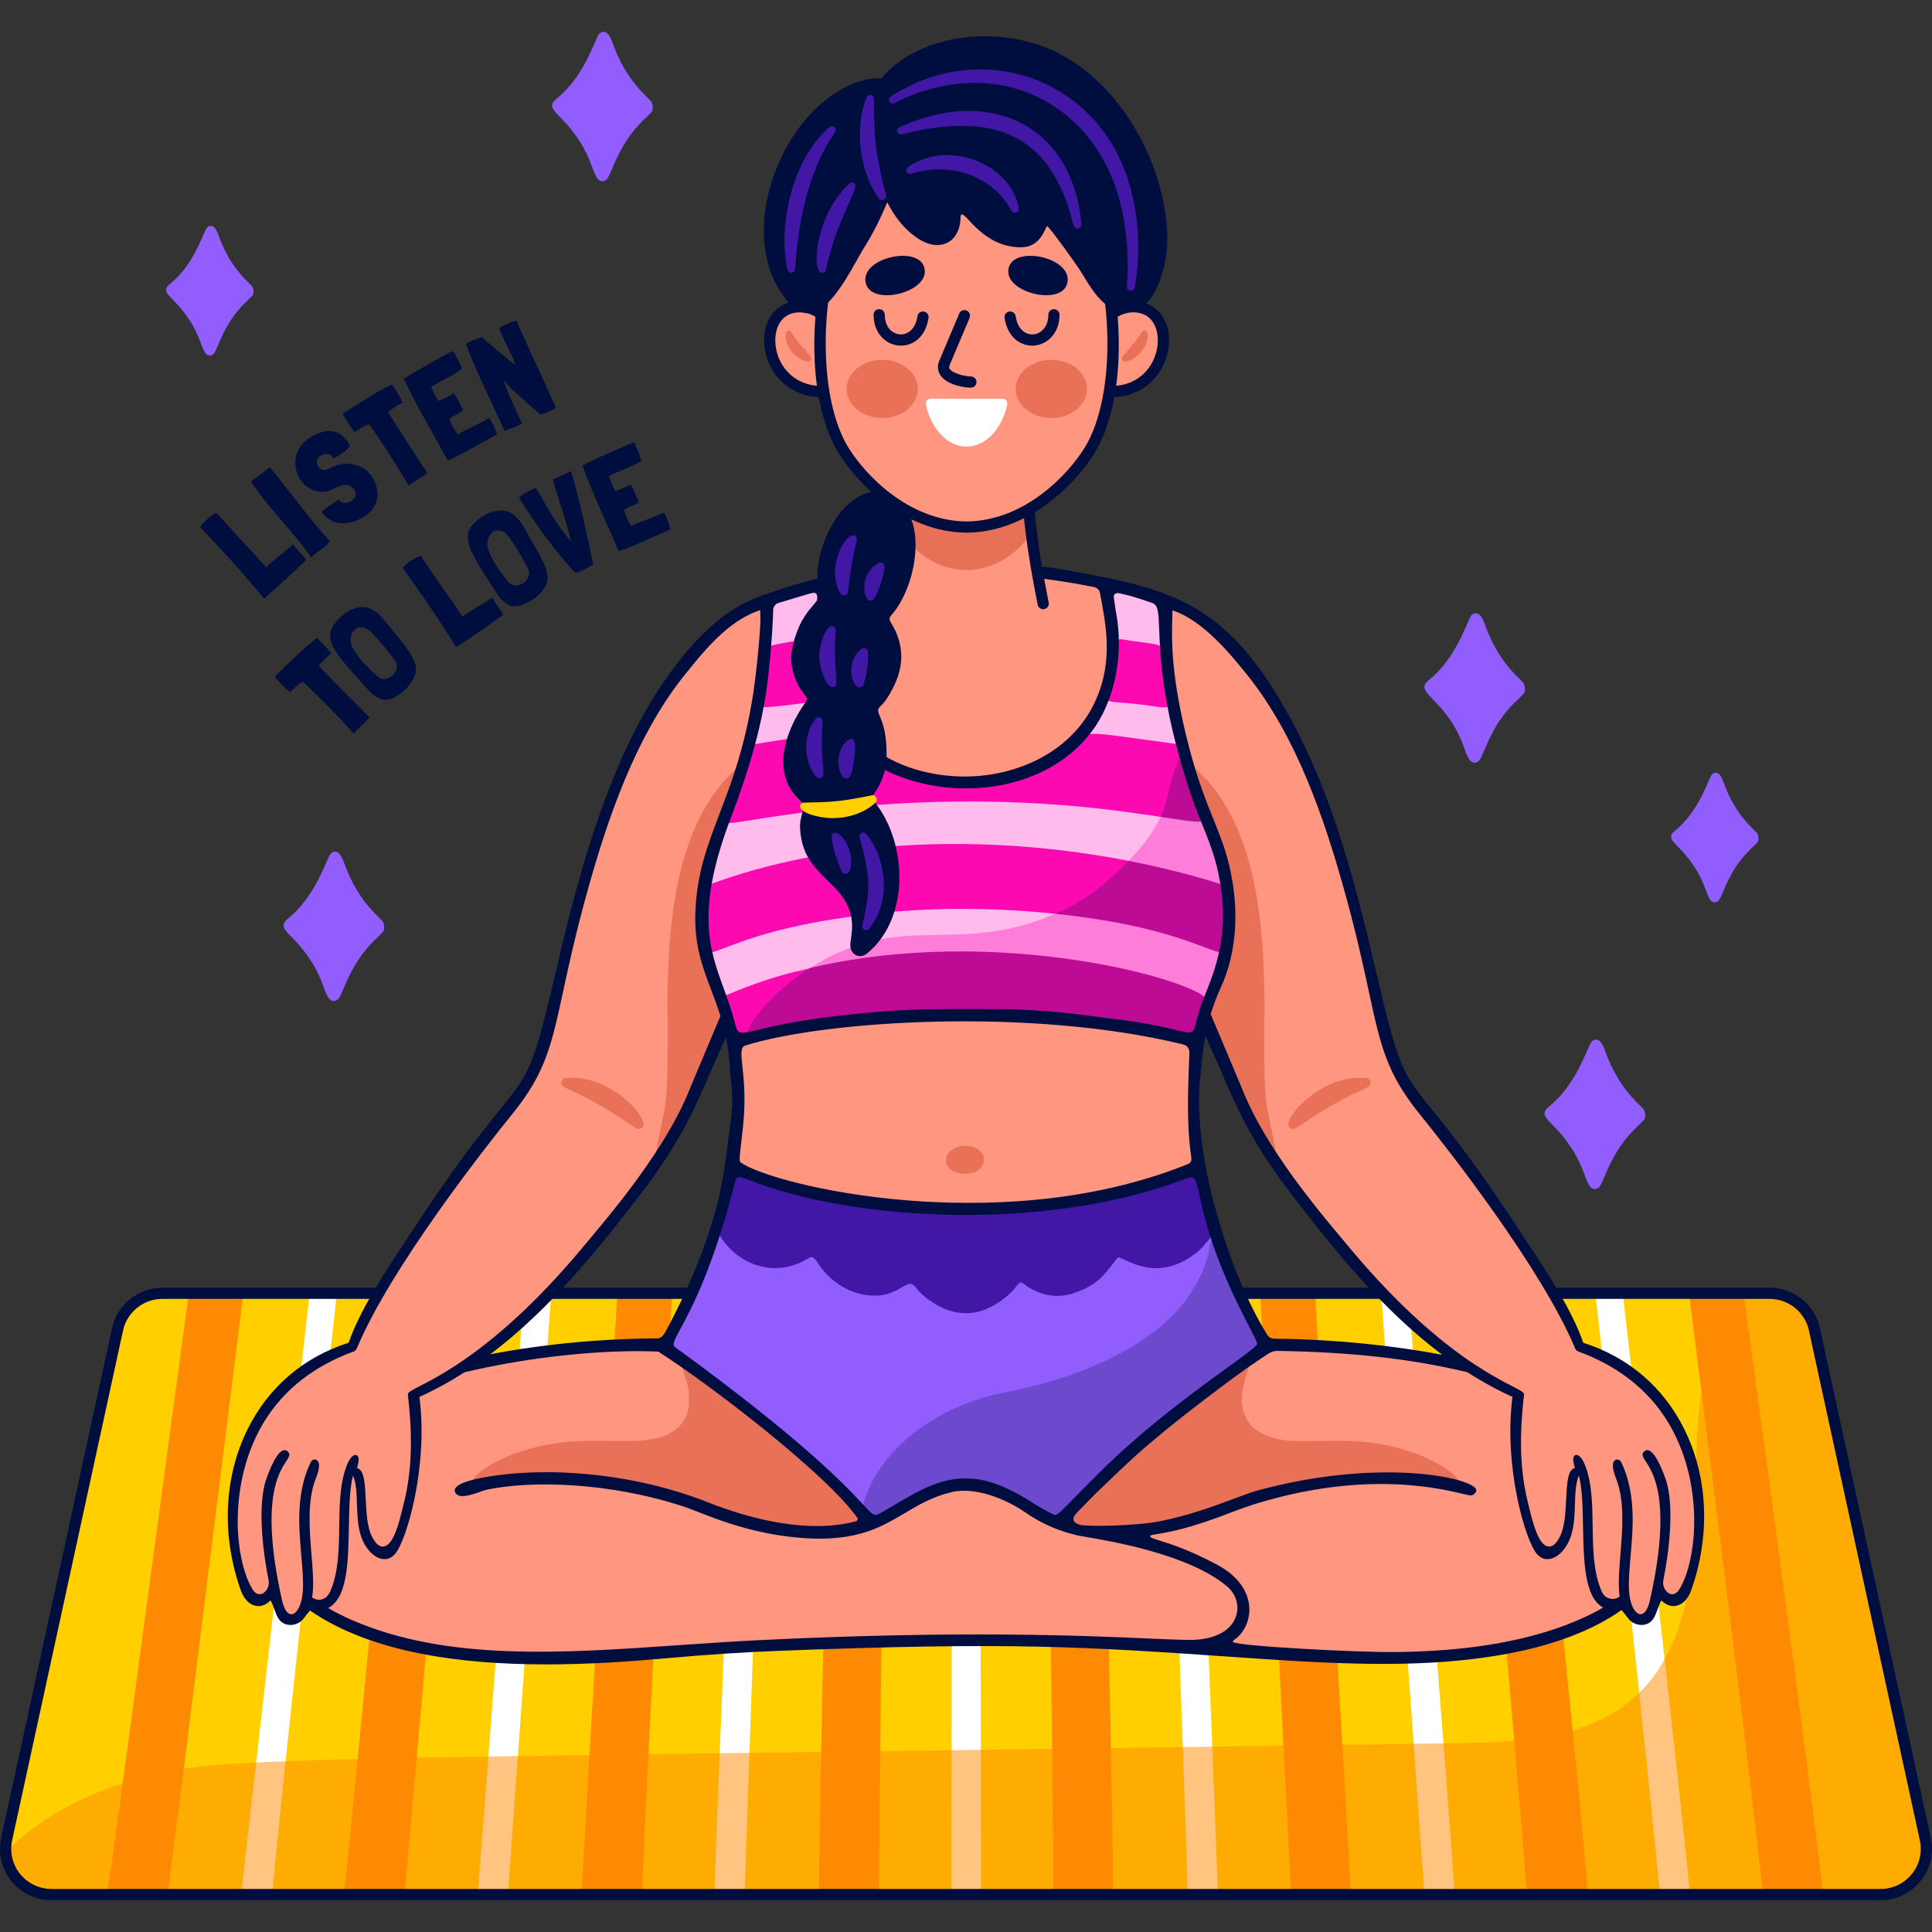 <?xml version="1.0" encoding="UTF-8"?>
<!-- Generator: Adobe Illustrator 25.3.1, SVG Export Plug-In . SVG Version: 6.00 Build 0)  -->
<svg xmlns="http://www.w3.org/2000/svg" xmlns:xlink="http://www.w3.org/1999/xlink" version="1.1" id="Capa_1" x="0px" y="0px" viewBox="0 0 512 512" style="enable-background:new 0 0 512 512;" xml:space="preserve" width="512" height="512">
<rect x="0" y="0" width="512" height="512" fill="#333333" stroke="none"/>
<g>
	<g>
		<g>
			<path style="fill:#FFCF00;" d="M498.376,502.079H13.621c-6.559,0-11.705-5.146-12.106-11.303c-0.075-1.115,0-2.26,0.253-3.406     l29.389-135.091c1.205-5.577,6.143-9.548,11.854-9.548h425.977c5.711,0,10.649,3.971,11.854,9.548L510.23,487.37     C511.881,494.925,506.125,502.079,498.376,502.079z"/>
			<g>
				<path style="fill:#FFFFFF;" d="M63.907,502.079h8.225c3.094-33.851,13.773-129.335,17.149-159.349h-7.213      C78.869,370.453,69.306,454.545,63.907,502.079z"/>
				<path style="fill:#FFFFFF;" d="M127.206,494.479c-0.208,2.707-0.446,5.22-0.655,7.6h8.047      c6.514-90.517,10.084-140.296,11.482-159.349h-7.228C136.918,367.553,131.519,438.14,127.206,494.479z"/>
				<path style="fill:#FFFFFF;" d="M195.607,343.712c-3.867,97.864-5.726,139.285-6.277,158.367h8.046      c0.521-19.38,2.097-61.544,5.458-158.367c0.015-0.327,0.03-0.655,0.03-0.982h-7.228      C195.637,343.057,195.622,343.385,195.607,343.712z"/>
				<path style="fill:#FFFFFF;" d="M252.422,342.73c-0.06,28.883-0.283,118.627-0.327,159.349h7.898      c-0.03-40.767-0.253-130.466-0.342-159.349H252.422z"/>
				<path style="fill:#FFFFFF;" d="M316.465,342.73h-7.214c0.372,11.036,1.026,30.073,1.592,46.106      c2.29,66.14,3.495,97.403,3.926,113.243h7.987c-0.491-15.78-1.844-47.073-4.462-113.243      C318.101,383.928,317.045,357.127,316.465,342.73z"/>
				<path style="fill:#FFFFFF;" d="M373.295,342.73h-7.273c2.395,32.929,10.381,144.149,11.482,159.349h7.942      c-1.056-18.532-4.402-57.99-11.348-148.655C373.726,348.65,373.473,345.229,373.295,342.73z"/>
				<path style="fill:#FFFFFF;" d="M430.035,342.73h-7.243c3.362,30.013,13.951,125.543,17.119,159.349h7.972      C444.566,468.258,433.53,372.729,430.035,342.73z"/>
			</g>
			<g>
				<path style="fill:#FD8A02;" d="M31.692,478.684c-1.398,10.322-2.558,17.758-3.272,23.395h16.048      c0.774-6.946,2.157-16.792,4.001-31.516c6.648-53.066,13.371-106.848,16.018-127.833H50.03      C48.067,357.187,43.248,393.001,31.692,478.684z"/>
				<path style="fill:#FD8A02;" d="M93.549,478.684c-1.011,10.337-1.844,17.773-2.365,23.395h16.048      c5.116-57.93,11.75-133.47,14.055-159.349h-14.472C105.477,356.354,102.145,390.681,93.549,478.684z"/>
				<path style="fill:#FD8A02;" d="M154.111,502.079h15.959c1.473-33.36,6.455-129.246,8.032-159.349h-14.486      C161.771,372.818,155.867,468.719,154.111,502.079z"/>
				<path style="fill:#FD8A02;" d="M217.009,502.079h15.87c0.268-40.737,1.561-130.495,1.993-159.349H220.4      C219.672,371.599,217.455,461.312,217.009,502.079z"/>
				<path style="fill:#FD8A02;" d="M277.215,342.73c0.432,28.868,1.725,118.627,1.993,159.349h15.825      c-0.461-40.722-2.633-130.48-3.347-159.349H277.215z"/>
				<path style="fill:#FD8A02;" d="M334.015,342.73c1.681,32.824,7.273,142.617,7.288,142.766      c0.342,6.797,0.669,12.166,0.892,16.583h15.795c-1.74-33.36-7.645-129.276-9.504-159.349H334.015z"/>
				<path style="fill:#FD8A02;" d="M405.301,342.73H390.8c2.721,30.088,11.318,125.974,13.876,159.349h16.137      c-1.383-18.561-5.652-58.257-14.561-149.488C405.821,348.263,405.524,345.095,405.301,342.73z"/>
				<path style="fill:#FD8A02;" d="M462.056,342.73h-14.471c3.852,30.013,16.033,125.528,19.662,159.349h15.929      C479.249,468.288,466.206,372.759,462.056,342.73z"/>
			</g>
			<g style="opacity:0.5;">
				<path style="fill:#FD8A02;" d="M498.373,502.085H13.618c-6.559,0-11.705-5.146-12.107-11.303      c8.686-8.716,20.168-14.888,32.051-18.487c24.645-7.436,23.232-5.503,352.355-10.337c16.583-0.238,34.714-1.056,47.133-12.047      c11.943-10.56,15.275-27.738,15.989-43.652c0.743-16.405-0.461-33.226,4.492-48.887c1.636-5.161,4.194-10.203,7.466-14.635      h7.987c5.711,0,10.649,3.971,11.854,9.548l29.389,135.091C511.877,494.931,506.121,502.085,498.373,502.085z"/>
			</g>
		</g>
		<path style="fill:#000E3F;" d="M498.376,503.566H13.621c-7.157,0-13.126-5.576-13.591-12.693c-0.086-1.292,0.01-2.579,0.285-3.823    l29.388-135.087c1.341-6.211,6.938-10.72,13.307-10.72h425.977c6.369,0,11.966,4.509,13.308,10.722l29.388,135.089    c0.883,4.041-0.099,8.21-2.695,11.434C506.39,501.716,502.522,503.566,498.376,503.566z M43.01,344.218    c-4.978,0-9.351,3.522-10.4,8.375L3.221,487.686c-0.215,0.974-0.289,1.979-0.222,2.991c0.363,5.56,5.029,9.915,10.623,9.915    h484.754c3.241,0,6.264-1.447,8.296-3.969c2.028-2.519,2.796-5.776,2.105-8.935l-29.389-135.093    c-1.049-4.855-5.423-8.377-10.401-8.377H43.01z"/>
	</g>
	<g>
		<g>
			<g>
				<g>
					<g>
						<path style="fill:#FF967F;" d="M447.163,420.373l-2.632,3.525l-4.061-0.893l-1.874,0.714        c-0.446,1.012-0.892,2.023-1.323,3.034c-0.565,1.294-2.023,2.305-3.451,2.008c-1.398-0.283-1.919-2.276-2.707-3.347        c-0.298-0.416-0.64-0.699-1.101-0.684c-0.03,0-1.814,0.044-2.841,0.059c-0.416,0.015-0.714,0.015-0.714,0.015l-3.332-3.317        l-1.844-12.226l-0.357-11.393l-0.624-6.083c0,0.268-0.699,0.238-1.443,0.639c-0.431,0.238-0.893,0.625-1.249,1.324        c-0.045,0.104-0.104,0.223-0.134,0.342c-1.145,3.168,0.119,12.731-5.354,17.178c-8.061,6.544-10.114-31.457-10.039-41.139        c-3.123-1.428-6.485-3.435-9.965-5.86c-1.829-1.279-3.689-2.662-5.578-4.165c-17.059-13.445-35.858-34.758-45.496-48.173        c-1.592-2.216-3.079-4.477-4.507-6.767c-5.28-8.567-9.489-17.625-13.534-26.95c-0.982-2.261-1.993-4.61-3.02-7.035        c0.193-0.788,0.417-1.606,0.654-2.424c0.669-2.216,1.517-4.536,2.633-6.931c5.012-10.857,4.848-23.544,1.665-34.862        c-0.372-1.339-0.788-2.603-1.249-3.882c-0.149-0.416-0.298-0.833-0.461-1.265c-0.149-0.416-0.312-0.833-0.491-1.264        c-0.877-2.275-1.859-4.61-2.885-7.288c-0.089-0.238-0.179-0.461-0.268-0.699c-1.026-2.662-2.083-5.667-3.168-9.251        c-0.134-0.461-0.283-0.922-0.416-1.413c-0.223-0.773-0.461-1.577-0.684-2.41c-0.134-0.491-0.268-0.996-0.402-1.517        c-5.815-22.354-4.269-31.902-4.417-36.469c-0.015-0.461-0.045-0.877-0.104-1.249c14.992,3.421,30.758,31.412,37.525,46.047        c8.908,19.305,12.999,39.294,17.357,59.908c1.919,9.057,4.402,18.175,10.218,25.567c15.17,19.275,32.646,41.867,42.953,64.772        c10.099,3.674,19.617,11.779,25.388,21C454.079,393.928,448.918,417.338,447.163,420.373z"/>
						<path style="fill:#FF967F;" d="M64.816,420.373l2.632,3.525l4.061-0.893l1.874,0.714c0.446,1.012,0.892,2.023,1.323,3.034        c0.565,1.294,2.023,2.305,3.451,2.008c1.398-0.283,1.919-2.276,2.707-3.347c0.298-0.416,0.64-0.699,1.101-0.684        c0.03,0,1.814,0.044,2.841,0.059c0.417,0.015,0.714,0.015,0.714,0.015l3.332-3.317l1.844-12.226l0.357-11.393l0.624-6.083        c0,0.268,0.699,0.238,1.443,0.639c0.431,0.238,0.893,0.625,1.249,1.324c0.045,0.104,0.104,0.223,0.134,0.342        c1.145,3.168-0.119,12.731,5.354,17.178c8.061,6.544,10.114-31.457,10.039-41.139c3.123-1.428,6.485-3.435,9.965-5.86        c1.829-1.279,3.689-2.662,5.578-4.165c17.059-13.445,35.859-34.758,45.496-48.173c1.592-2.216,3.079-4.477,4.507-6.767        c5.28-8.567,9.489-17.625,13.534-26.95c0.982-2.261,1.993-4.61,3.02-7.035c-0.194-0.788-0.417-1.606-0.655-2.424        c-0.669-2.216-1.517-4.536-2.632-6.931c-5.012-10.857-4.849-23.544-1.666-34.862c0.372-1.339,0.788-2.603,1.249-3.882        c0.149-0.416,0.298-0.833,0.461-1.265c0.149-0.416,0.312-0.833,0.491-1.264c0.877-2.275,1.859-4.61,2.885-7.288        c0.089-0.238,0.179-0.461,0.268-0.699c1.026-2.662,2.083-5.667,3.168-9.251c0.134-0.461,0.283-0.922,0.416-1.413        c0.223-0.773,0.461-1.577,0.684-2.41c0.134-0.491,0.268-0.996,0.402-1.517c5.815-22.354,4.268-31.902,4.417-36.469        c0.015-0.461,0.045-0.877,0.104-1.249c-14.992,3.421-30.757,31.412-37.525,46.047c-8.909,19.305-12.999,39.294-17.357,59.908        c-1.919,9.057-4.402,18.175-10.218,25.567c-15.17,19.275-32.646,41.867-42.953,64.772c-10.099,3.674-19.617,11.779-25.388,21        C57.9,393.928,63.061,417.338,64.816,420.373z"/>
						<path style="fill:#FF967F;" d="M208.88,435.762c-39.929,2.18-99.078,11.878-130.555-14.146        c-14.514-12-10.502-31.67,3.164-41.963c12.496-9.412,29.829-14.913,45.193-18.239c6.878-1.489,22.404-4.053,27.789-3.955        c1.556,0.028,4.496-0.588,5.833-0.612c14.088-0.255,14.341-0.517,16.538,0.944c21.613,14.366,38.329,30.063,44.814,35.92        c2.71,2.448,4.842,5.423,7.35,8.057c0.632,0.664,0.82,1.426,0.216,2.263c-0.159,0.22,0.083,0.469,0.433,0.366        c7.364-2.174,6.548-4.078,17.537-8.898c10.096-4.428,18.247-0.319,27.459,5.496c10.464,6.604,19.233,3.969,38.493,11.184        c4.461,1.671,8.772,3.7,12.491,6.776c2.654,2.195,3.823,3.728,3.486,8.443c-0.194,2.711-1.46,4.785-3.834,6.127        c-5.164,2.919-7.814,2.395-15.522,2.395C309.767,433.473,214.129,435.475,208.88,435.762z"/>
						<path style="fill:#FF967F;" d="M274.997,269.583c13.081,1.06,28.726,1.649,41.125,6.518c0.564,0.221,0.864,0.806,0.817,1.362        c-1.003,11.718-1.505,12.79-0.997,16.285c0.737,5.072,0.23,8.009,1.158,11.675c0.168,0.663,0.121,1.392,0.101,2.088        c-0.027,0.909-0.479,1.674-1.283,2.026c-9.208,4.031-19.676,6.745-28.172,7.988c-18.453,2.698-12.951,2.673-43.065,2.458        c-10.071-0.072-40.153-5.266-48.974-10.469c-0.937-0.553-1.314-1.41-1.241-2.477c0.263-3.857,2.531-4.829,0.728-25.465        c-0.583-6.668-4.653-5.14,25.119-10.397C238.336,267.993,256.832,268.112,274.997,269.583z"/>
						<path style="fill:#FF967F;" d="M290.946,154.379c1.257,0.325,1.671,1.322,1.965,2.487        c16.642,65.822-84.768,66.091-75.323,7.146c0.93-5.802,0.574-9.358,4.251-9.939c4.217-0.667,12.789-2.622,17.829-2.548        C248.788,149.754,275.79,150.465,290.946,154.379z"/>
						<path style="fill:#FF967F;" d="M334.441,437.563c-0.977-0.037-1.978-0.042-2.921-0.263c-3.134-0.735-8.738-0.11-7.912-1.872        c0.443-0.946,1.435-1.281,2.224-1.826c4.621-3.192,4.882-9.461,2.16-12.541c-1.577-1.785-3.259-3.446-5.339-4.684        c-5.575-3.319-11.589-5.55-17.802-7.299c-5.313-1.496-6.284-1.288-5.018-2.863c1.151-1.433-10.348,0.984-17.131-2.307        c-0.441-0.214-0.694-1.086-0.406-1.464c10.417-13.621,36.373-33.513,50.515-43.228c4.141-2.845,2.881-2.537,8.115-2.543        c29.081-0.033,84.148,8.805,99.006,33.271c3.148,5.184,2.621,8.401,2.683,11.647c0.202,10.56-6.931,19.387-15.941,25.001        C397.129,445.001,343.545,437.91,334.441,437.563z"/>
					</g>
					<path style="fill:#FFBBEC;" d="M321.802,261.183c-5.421,11.625-2.222,15.003-7.705,13.828       c-4.568-0.979-14.702-3.316-21.019-3.874c-4.901-0.433-10.501-1.423-13.319-1.546c-12.608-0.55-6.923-0.765-11.289-0.778       c-23.57-0.07-25.131-0.226-28.936,0.419c-2.774,0.471-8.143-0.007-11.7,0.868c-0.672,0.165-1.387,0.189-2.084,0.212       c-3.506,0.114-6.935,0.841-10.396,1.301c-19.463,2.585-20.426,6.063-21.634,1.052c-3.996-16.565-14.213-23.898-1.478-55.857       c7.348-18.438,10.584-37.002,10.668-47.66c0.031-3.93,0.781-4.494,0.446-7.929c-0.133-1.361,0.179-1.892,1.261-2.32       c4.04-1.597,8.233-2.688,12.452-3.683c0.661-0.156,1.408,0.577,1.333,1.247c-0.047,0.417-0.068,0.845-0.183,1.244       c-0.854,2.974-0.944,6.074-1.491,9.099c-0.246,1.361-0.186,2.791-0.151,4.187c0.276,10.91,3.996,21.146,12.438,27.788       c8.848,6.962,16.497,7.612,25.324,8.963c0.55,0.084,1.121,0.12,1.674,0.074c16.064-1.317,29.883-6.705,36.027-21.61       c5.672-13.761,1.769-22.587,1.581-29.66c-0.016-0.618,0.872-1.316,1.483-1.171c4.044,0.959,5.362,1.255,11.669,3.386       c2.263,0.765,1.938,2.708,1.978,5.436c0.556,37.828,12.629,51.85,15.578,67.414       C325.948,240.152,326.798,250.468,321.802,261.183z"/>
					<path style="fill:#915EFD;" d="M279.916,403.033c-0.442-0.114-0.882-0.146-1.241-0.334       c-16.829-8.814-20.876-15.023-41.519-2.235c-10.89,6.746,0.844,1.707-51.754-37.081c-6.54-4.823-9.193-5.781-8.445-7.498       c2.754-6.32-0.057,1.195,7.838-16.245c5.211-11.512,7.709-23.04,8.54-26.319c1.671-6.592,0.546-1.873,21.663,2.875       c12.372,2.782,24.752,4.285,35.327,4.41c42.501,0.505,61.995-9.429,65.864-10.495c3.255-0.897,1.574,11.472,13.297,35.138       c4.089,8.255,4.953,9.403,5.27,10.95c0.518,2.53-9.633,6.153-34.35,27.758c-8.468,7.402-16.858,16.495-19.355,18.631       C280.756,402.839,280.291,402.893,279.916,403.033z"/>
					<path style="fill:#FFCF00;" d="M216.898,405.768c0-0.012,0-0.025,0-0.037c-5.561,0-4.479-0.069-5.077,0.288       c0.713,0.253,9.002,0.389,9.947-0.064C221.391,405.705,222.255,405.768,216.898,405.768z M140.735,391.548       c-0.127,0.001-0.254,0.097-0.381,0.149c0.695,0.338-0.621,0.342,7.683,0.27c0.201-0.002,0.401-0.183,0.601-0.281       c-0.13-0.048-0.258-0.136-0.389-0.137C147.224,391.538,142.189,391.536,140.735,391.548z M132.705,392.79       c1.226-0.059,0.77,0.032,1.786-0.288c-1.172-0.363-1.205-0.286-2.696,0.045C132.165,392.646,132.536,392.745,132.705,392.79z        M155.316,392.492c1.664,0.581,2.234,0.184,2.668,0.041C156.534,392.039,156.107,392.263,155.316,392.492z M206.971,405.326       c-0.268-0.321-0.097-0.416-1.123-0.371c-0.051,0.002-0.096,0.148-0.143,0.227C206.094,405.226,206.483,405.27,206.971,405.326z        M163.967,393.543c-0.092-0.183-0.126-0.329-0.174-0.334c-1-0.099-0.862,0.023-1.033,0.2       C163.141,393.45,163.523,393.493,163.967,393.543z M169.129,394.408c-0.263-0.317-0.09-0.408-1.101-0.367       c-0.05,0.002-0.094,0.143-0.142,0.22C168.268,394.306,168.65,394.351,169.129,394.408z M225.821,405.301       c0.165-0.085,0.312-0.16,0.46-0.235c-0.406-0.11-0.237-0.118-0.646,0.029C225.698,405.164,225.761,405.235,225.821,405.301z        M201.996,404.351c-0.056-0.064-0.108-0.171-0.188-0.201C201.27,403.947,201.085,404.662,201.996,404.351z M198.629,403.511       c-0.059-0.064-0.112-0.168-0.191-0.197C197.9,403.114,197.728,403.82,198.629,403.511z M175.923,395.952       c-0.057-0.063-0.108-0.164-0.186-0.194C175.206,395.559,175.041,396.251,175.923,395.952z M172.282,394.881       c-0.109,0.027-0.218,0.053-0.326,0.08c0.553,0.326,0.379,0.285,0.64,0.057C172.492,394.973,172.387,394.927,172.282,394.881z        M124.623,394.149c-0.105-0.037-0.213-0.112-0.313-0.103c-0.617,0.056-0.242,0.421,0.16,0.29       C124.535,394.315,124.573,394.214,124.623,394.149z M127.982,393.267c-0.219,0.021-0.437,0.042-0.656,0.063       c0.139,0.108,0.248,0.303,0.603,0.162C127.97,393.477,127.966,393.347,127.982,393.267z"/>
					<g>
						<path style="fill:#FC09B2;" d="M324.535,251.683c-0.595,2.707-7.6-3.436-29.552-7.362c-23.051-4.1-47.902-4.483-68.52-1.532        c-36.781,4.863-39.057,14.367-39.77,6.633c-0.565-6.083-1.13-6.47,0.164-13.326c0.164-0.907,0.744-1.547,1.561-1.844        c41.273-15.131,92.796-13,134.303-0.223c2.404,0.756,2.451,2.984,2.796,5.741        C325.635,240.886,325.398,247.777,324.535,251.683z"/>
						<path style="fill:#FC09B2;" d="M320.058,265.01c-0.645,3.121-1.711,5.214-2.127,8.121c-0.164,1.089-0.684,1.342-0.684,1.472        c-1.12,1.681-2.058-0.189-18.784-2.737c-31.356-4.964-65.917-4.636-97.433,2.38c0,0,0,0-0.014,0        c-0.015-0.015-0.015-0.015-0.03,0c-8.364,1.838-5.636,2.129-9.281-8.76c-0.178-0.655,0.194-1.502,0.818-1.77        c14.644-6.232,22.086-6.776,22.086-7.183C264.805,244.723,317.203,259.864,320.058,265.01z"/>
						<path style="fill:#FC09B2;" d="M297.377,215.022c-56.695-7.481-100.823,3.51-104.334,3.078        c-0.297-0.03-0.743-0.669-0.684-0.937c0.119-0.551,0.208-1.101,0.402-1.621c5.964-15.914,4.864-17.907,7.303-18.339        c7.407-1.323,14.962-2.216,22.458-2.721c1.189-0.075,2.186,0.327,3.019,1.16c16.405,16.628,44.366,13.996,57.529,2.811        c5.905-5.027,0.877-5.057,27.917-1.398c2.867,0.394,2.335,2.078,5.771,12.404c0.548,1.557,1.304,3.526,1.457,3.941        c0.586,1.522,0.379,1.028,0.625,1.666C320.341,219.365,317.95,217.744,297.377,215.022z"/>
						<path style="fill:#FC09B2;" d="M202.339,187.435c-0.644,0.031-1.337-0.843-1.141-1.889        c2.076-11.047,0.703-13.886,3.356-14.497c3.842-0.885,5.104-1.023,8.618-1.522c5.418-0.769,2.128,3.064,5.176,13.021        c0.162,0.53,0.279,1.075,0.384,1.619c0.105,0.543-0.495,1.438-1.087,1.615c-0.53,0.158-1.073,0.383-1.611,0.383        C212.103,186.167,209.042,187.117,202.339,187.435z"/>
						<path style="fill:#FC09B2;" d="M301.632,186.624c-13.031-1.391-7.594,1.461-6.352-15.593c0.075-1.021,1.023-1.779,2.077-1.601        c8.181,1.381,11.081,0.9,11.445,3.45C311.309,190.478,312.436,187.778,301.632,186.624z"/>
					</g>
					<g style="opacity:0.65;">
						<path style="fill:#DB5E43;" d="M160.812,381.874c6.968,0,8.734,0.196,13.355-0.776c4.086-0.859,8.114-3.964,8.364-8.724        c0.273-5.204-0.618-5.983-1.697-9.826c-0.266-0.95,0.074-1.447,1.438-0.932c0.935,0.353,30.567,21.485,46.875,40.378        c0.749,0.868,0.392,1.853-0.793,2.257c-2.257,0.77-4.565,1.357-6.96,1.39c-6.195,0.084-17.332,0.988-34.744-6.34        c-5.54-2.332-14.942-4.917-17.629-5.305c-8.294-1.199-21.423-3.066-29.582-2.305c-7.094,0.662-9.553,0.731-13.167,2.101        c-1.059,0.402-1.358-0.873-0.994-1.541c1.513-2.779,7.919-5.932,11.182-7.06c10.446-3.61,16.941-3.344,24.35-3.344        C160.812,381.856,160.812,381.865,160.812,381.874z"/>
						<path style="fill:#DB5E43;" d="M351.275,381.861c6.273,0,13.134-0.425,23.948,3.33c3.258,1.131,12.713,5.938,11.212,8.249        c-0.129,0.198-0.498,0.449-0.653,0.39c-3.446-1.31-7.072-1.397-10.676-1.796c-11.006-1.218-14.398,0.072-17.551,0.109        c-3.656,0.043-7.213,0.869-10.824,1.26c-6.624,0.716-16.468,3.675-21.78,5.925c-23.388,9.905-45.244,6.518-42.576,2.887        c7.233-9.84,47.602-43.381,48.358-40.617c0.35,1.278,0.193-0.17-1.278,6.041c-1.235,5.217,0.599,10.571,5.67,12.565        c5.385,2.117,7.966,1.667,16.149,1.667C351.275,381.867,351.275,381.864,351.275,381.861z"/>
						<path style="fill:#DB5E43;" d="M259.474,304.817c1.95,1.554,1.536,4.215-0.487,5.481c-1.803,1.128-5.521,1.029-7.123-0.428        c-1.001-0.91-1.442-2.202-0.949-3.454C252.142,303.294,257.145,302.962,259.474,304.817z"/>
						<path style="fill:#DB5E43;" d="M338.203,305.791c0.075,0.416-0.773,0.446-0.907,0.298c-0.223-0.238-0.476-0.551-0.759-0.922        c-3.257-4.432-9.712-17.61-16.598-33.806c0.015-0.059,0.03-0.119,0.045-0.179c0.193-0.788,0.417-1.606,0.654-2.424        c0.669-2.216,1.517-4.536,2.633-6.931c5.012-10.857,4.848-23.544,1.665-34.862c-0.372-1.339-0.788-2.603-1.249-3.882        c-0.149-0.416-0.298-0.833-0.461-1.265c-0.164-0.416-0.312-0.847-0.491-1.264c-0.877-2.275-1.859-4.61-2.885-7.288        c-0.089-0.238-0.179-0.461-0.268-0.699c-1.026-2.662-2.083-5.667-3.168-9.251c17.134,15.036,18.695,42.983,18.695,65.396        h-0.089c0,27.5,0.283,21.03,3.079,36.528c0.03,0.148,0.06,0.312,0.089,0.476C338.189,305.747,338.203,305.762,338.203,305.791        z"/>
						<path style="fill:#DB5E43;" d="M363.214,287.081c-0.164,1.666-3.361,1.279-15.111,8.805c-0.149,0.104-4.685,3.094-4.685,3.094        c-0.624,0.401-1.457,0.223-1.859-0.402c-1.487-2.335,8.731-14.055,20.51-12.895        C362.768,285.757,363.288,286.382,363.214,287.081z"/>
						<path style="fill:#DB5E43;" d="M173.775,305.791c-0.074,0.416,0.773,0.446,0.907,0.298c0.223-0.238,0.476-0.551,0.759-0.922        c3.257-4.432,9.712-17.61,16.598-33.806c-0.015-0.059-0.03-0.119-0.044-0.179c-0.194-0.788-0.417-1.606-0.655-2.424        c-0.669-2.216-1.517-4.536-2.632-6.931c-5.012-10.857-4.849-23.544-1.666-34.862c0.372-1.339,0.788-2.603,1.249-3.882        c0.149-0.416,0.298-0.833,0.461-1.265c0.164-0.416,0.312-0.847,0.491-1.264c0.877-2.275,1.859-4.61,2.885-7.288        c0.089-0.238,0.179-0.461,0.268-0.699c1.026-2.662,2.083-5.667,3.168-9.251c-17.134,15.036-18.695,42.983-18.695,65.396h0.089        c0,27.5-0.283,21.03-3.079,36.528c-0.03,0.148-0.06,0.312-0.089,0.476C173.79,305.747,173.775,305.762,173.775,305.791z"/>
						<path style="fill:#DB5E43;" d="M148.765,287.081c0.164,1.666,3.362,1.279,15.111,8.805c0.149,0.104,4.685,3.094,4.685,3.094        c0.624,0.401,1.457,0.223,1.859-0.402c1.487-2.335-8.731-14.055-20.51-12.895C149.211,285.757,148.69,286.382,148.765,287.081        z"/>
					</g>
					<g style="opacity:0.35;">
						<path style="fill:#FC09B2;" d="M325.517,239.74c-0.298-2.81-0.504-4.99-2.796-5.711c-7.585-2.335-15.512-4.313-23.648-5.89        c4.551-4.67,6.99-8.358,8.462-11.586c11.289,1.919,12.806,2.811,11.304-1.487c0.327,0.848,0.684,1.755,1.071,2.737        C323.434,226.771,325.07,233.866,325.517,239.74z"/>
						<path style="fill:#FC09B2;" d="M325.635,243.994c-0.231,12.198-5.404,18.644-7.6,28.526c0.55-2.96,1.383-4.417,2.022-7.511        c-2.855-5.146-55.253-20.287-105.449-8.477c24.898-15.622,38.539-2.893,65.069-14.367        c36.721,3.864,44.096,12.982,44.857,9.519C325.1,249.126,325.532,246.597,325.635,243.994z"/>
					</g>
					<g style="opacity:0.25;">
						<g>
							<path style="fill:#000E3F;" d="M307.535,216.553c2.499-5.428,2.201-9.489,4.596-14.561c0.253-0.52,1.056-1.086,1.279-0.892         c1.513,1.339,0.6,1.195,4.328,11.036c0.149,0.402,0.312,0.833,0.476,1.264C320.518,219.54,320.188,218.704,307.535,216.553z"/>
						</g>
						<g>
							<path style="fill:#000E3F;" d="M320.058,265.01c-0.639,3.094-1.472,4.551-2.022,7.511c-0.483,1.992-0.788,1.933-0.788,2.082         c-0.03,0.045-0.059,0.075-0.119,0.119c-1.972,2.63-9.275-3.949-47.474-5.681c-40.693-1.695-60.206,4.045-68.624,5.206         c0,0,0,0-0.014,0c-0.015-0.015-0.015-0.015-0.03,0c-0.759,0.089-1.428,0.164-2.008,0.179         c-0.506,0.015-1.071-0.699-0.893-1.145c2.241-5.599,10.581-13.015,16.509-16.732c0,0,0.015,0,0.015-0.015         C264.805,244.723,317.203,259.864,320.058,265.01z"/>
						</g>
						<g>
							<path style="fill:#000E3F;" d="M324.535,251.683c-0.778,3.541-8.026-5.643-44.857-9.519         c6.195-2.675,11.735-6.236,19.395-14.026c8.135,1.577,16.063,3.555,23.648,5.89c2.24,0.705,2.473,2.663,2.796,5.711         c0,0.015,0,0.03,0,0.03C325.82,243.608,325.652,246.629,324.535,251.683z"/>
						</g>
					</g>
					<path style="fill:#4217A6;" d="M321.235,327.519c-2.428,2.632-2.532,3.506-6.011,5.767c-9.938,6.461-17.652-0.355-18.986-0.064       c-3.307,4.212-5.112,7.343-11.785,9.501c-4.131,1.336-8.003,0.7-11.685-1.463c-0.48-0.282-0.897-0.667-1.358-0.983       c-2.189-1.503-0.661,1.304-8.054,5.66c-4.902,2.888-10.547,2.816-15.868-0.568c-1.753-1.115-3.43-2.388-4.727-4.105       c-1.686-2.231-2.483-0.444-6.215,1.163c-5.324,2.292-13.122,0.375-18.088-5.44c-2.29-2.681-2.589-4.414-3.989-3.666       c-0.616,0.329-1.205,0.712-1.832,1.02c-8.956,4.401-18.179-0.268-22.027-7.21c-0.708-1.277-0.685-0.674,3.086-15.445       c0.654-2.56,2.59-1.414,4.84-0.5c18.665,7.589,50.57,12.189,82.655,7.767c32.065-4.42,35.61-11.941,36.739-7.54       c4.297,16.761,3.494,13.551,3.553,15.912L321.235,327.519z"/>
					<path style="opacity:0.25;fill:#000E3F;" d="M321.482,327.324c0.458,0.692,1.079,1.326,1.347,2.085       c3.04,8.594,6.974,16.78,11.203,24.837c2.134,4.067,0.969,2.261-15.715,15.112c-45.847,35.314-32.392,37.617-45.049,30.307       c-7.039-4.065-8.848-5.377-15.8-6.364c-8.545-1.214-19.014,6.686-24.631,9.463c-1.51,0.746-2.476-0.294-3.571-1.437       c-0.512-0.535-0.802-1.194-0.647-1.909c2.361-10.837,13.63-23.83,32.934-29.295c5.745-1.626,17.722-2.846,33.133-10.336       c12.221-5.939,23.335-15.694,25.83-28.995c0.206-1.098,0.477-2.183,0.719-3.274L321.482,327.324z"/>
				</g>
				<path style="fill:#000E3F;" d="M446.392,378.815c-5.535-11.19-14.803-19.133-26.807-22.976      c-2.954-8.588-9.629-18.698-13.622-24.748c-0.575-0.871-1.099-1.664-1.552-2.362c-12.587-19.396-19.935-28.49-24.799-34.507      c-8.254-10.213-8.927-11.047-15.214-37.88c-5.147-21.947-11.097-45.083-22.158-65.51c-7.898-14.585-15.495-23.579-24.633-29.159      c-9.057-5.531-19.668-7.783-32.598-10.154c-29.071-5.328-59.125-2.875-84.628,6.91c-8.362,3.209-16.336,10.447-24.376,22.127      c-5.729,8.323-10.743,18.27-15.327,30.41c-5.727,15.168-9.683,30.772-13.104,45.376c-6.287,26.833-6.961,27.668-15.21,37.88      c-4.86,6.017-12.206,15.111-24.788,34.508c-0.453,0.699-0.977,1.492-1.552,2.362c-3.993,6.05-10.668,16.16-13.622,24.748      c-12.007,3.842-21.275,11.782-26.809,22.969c-6.287,12.706-6.929,28.264-1.762,42.683c0.79,2.218,2.205,3.696,3.882,4.055      c1.377,0.296,2.783-0.207,3.963-1.409c0.119,0.13,0.399,0.599,1,2.241c0.032,0.088,0.055,0.149,0.064,0.173l0.135,0.364      c0.44,1.195,0.895,2.43,2.053,3.149c1.667,1.036,4.086,0.599,5.388-0.976c0.574-0.692,0.957-1.192,1.237-1.557      c0.296-0.386,0.471-0.614,0.606-0.72c16.338,11.234,40.099,14.271,62.646,14.271c11.153,0,22.012-0.744,31.523-1.606      c10.771-0.971,20.488-1.618,29.707-1.977c62.361-2.406,80.8-1.139,121.2,1.638l0.188,0.012      c11.523,0.807,21.921,1.494,32.491,1.726c11.045,0.253,20.631-0.103,29.31-1.087c10.48-1.197,19.281-3.181,26.906-6.065      c5.18-1.965,9.728-4.32,13.516-6.999c0.184,0.039,0.331,0.222,0.819,0.858c0.274,0.357,0.649,0.844,1.192,1.505      c1.315,1.571,3.736,2.01,5.402,0.976c1.128-0.711,1.587-1.926,2.03-3.102l0.155-0.408c0.011-0.028,0.036-0.096,0.07-0.191      c0.59-1.627,0.864-2.095,0.982-2.226c1.185,1.204,2.592,1.701,3.972,1.407c1.681-0.359,3.098-1.837,3.888-4.054      C453.32,407.077,452.678,391.522,446.392,378.815z M440.8,418.788c0.391-1.97,0.737-3.995,1.028-6.02      c0.834-5.977,1.476-14.322-0.199-20.126c-0.022-0.076-2.441-7.703-4.79-8.304c-0.434-0.11-0.833,0.015-1.189,0.373      c-0.538,0.558-0.383,1.07-0.136,1.537c0.144,0.285,0.357,0.612,0.604,0.99c1.633,2.505,5.032,7.72,3.541,22.585      c-0.235,2.361-0.6,4.941-1.113,7.883c-0.354,1.977-0.789,4.12-1.292,6.372c-0.527,2.329-1.417,3.684-2.445,3.718      c-0.013,0.001-0.026,0.001-0.039,0.001c-0.98,0-1.98-1.235-2.556-3.166c-0.122-0.409-0.227-0.874-0.321-1.418      c-0.083-0.521-0.143-1.089-0.191-1.782c-0.142-2.521,0.129-5.648,0.416-8.958c0.341-3.936,0.727-8.397,0.476-12.637      c-0.265-4.712-1.257-8.864-2.948-12.341c-0.16-0.33-0.471-0.592-0.812-0.686c-0.09-0.025-0.179-0.036-0.266-0.036      c-0.184,0-0.359,0.054-0.519,0.16c-1.286,0.893-0.25,3.631,0.248,4.947l0.101,0.269c2.174,5.75,1.567,13.207,1.032,19.786      c-0.344,4.224-0.669,8.216-0.199,11.144c-0.005,0.004-0.01,0.008-0.014,0.011c-1.419,1.113-3.511,0.744-4.452-0.793      c-0.132-0.215-0.254-0.449-0.365-0.705c-2.16-5.028-2.245-11.197-2.326-17.163c-0.076-5.635-0.156-11.461-2.029-16.163      c-0.723-1.813-1.617-2.817-2.396-2.678c-0.439,0.077-0.725,0.524-0.744,1.171c0,0.02,0.142,1.572,0.487,2.266      c-1.962,0.431-2.136,4.041-2.336,8.187c-0.169,3.51-0.359,7.487-1.686,10.047c-1.085,2.15-2.249,2.951-3.562,2.438      c-2.319-0.872-3.782-6.925-4.568-10.177c-0.098-0.404-0.188-0.776-0.27-1.102c-2.098-8.289-2.431-17.176-1.081-28.817      c0.065-0.598-0.881-1.086-3.166-2.266c-0.914-0.472-2.052-1.06-3.368-1.784c-2.761-1.53-5.427-3.176-8.15-5.033      c-10.453-7.196-21.164-17.351-31.835-30.188c-0.423-0.508-0.881-1.052-1.367-1.632c-4.591-5.476-11.529-13.75-17.657-23.084      c-4.192-6.362-7.368-12.326-9.443-17.728c-0.831-2.007-1.879-4.479-3.091-7.342c-1.47-3.469-3.135-7.398-4.959-11.783      c0.693-2.338,1.565-4.644,2.589-6.858c4.616-9.997,5.211-22.423,1.676-34.99c-0.936-3.337-2.121-6.278-3.494-9.683      c-1.996-4.951-4.259-10.563-6.529-19.302c-4.842-18.599-4.581-28.415-4.441-33.688c0.025-0.943,0.046-1.771,0.036-2.481      c8.114,2.519,15.772,12.049,19.905,17.192c13.139,16.369,20.499,38.647,25.444,56.227c3.282,11.686,5.174,20.441,6.694,27.474      c3.12,14.437,4.686,21.683,13.418,32.486c7.429,9.203,32.365,40.891,41.306,62.259c0.155,0.361,0.447,0.635,0.821,0.771      c6.876,2.505,12.753,6.124,17.469,10.755c16.566,16.273,14.9,42.949,9.401,52.095l-0.003,0.005      c-0.68,1.216-1.625,1.705-2.587,1.35C441.436,421.96,440.466,420.42,440.8,418.788z M83.574,392.148l0.107-0.283      c0.499-1.312,1.536-4.043,0.24-4.932c-0.227-0.156-0.504-0.2-0.782-0.122c-0.34,0.095-0.655,0.365-0.799,0.684      c-1.707,3.511-2.677,7.547-2.964,12.341c-0.238,4.203,0.145,8.626,0.482,12.527c0.3,3.469,0.583,6.745,0.396,9.347      c-0.044,0.528-0.103,1.033-0.177,1.501c-0.102,0.598-0.232,1.134-0.396,1.64c-0.585,1.825-1.529,2.946-2.474,2.946      c-0.017,0-0.035-0.001-0.053-0.001c-1.019-0.045-1.903-1.4-2.424-3.717c-0.447-2.009-0.836-3.928-1.158-5.704      c-0.468-2.503-0.842-5-1.114-7.423c-1.791-15.739,1.712-21.124,3.396-23.713c0.283-0.434,0.505-0.778,0.647-1.083      c0.288-0.596,0.233-1.028-0.184-1.446c-0.355-0.357-0.757-0.482-1.187-0.372c-2.345,0.599-4.768,8.228-4.79,8.304      c-1.853,6.413-0.807,16.044-0.019,21.214c0.25,1.654,0.54,3.313,0.863,4.932c0.327,1.635-0.652,3.176-1.77,3.589      c-0.959,0.356-1.905-0.137-2.587-1.357c-5.487-9.149-7.143-35.83,9.399-52.095c4.71-4.625,10.592-8.243,17.483-10.755      c0.36-0.132,0.643-0.396,0.822-0.773c8.975-21.449,33.885-53.076,41.305-62.258c8.733-10.803,10.298-18.05,13.419-32.488      c1.52-7.033,3.412-15.787,6.694-27.472c4.949-17.594,12.312-39.885,25.429-56.227l0.1-0.124      c4.809-5.983,10.259-12.764,17.442-16.137c0.431-0.203,0.882-0.377,1.32-0.546c0.396-0.153,0.803-0.31,1.2-0.49      c0.558,2.759-1.232,18.302-1.799,21.955c-2.24,14.457-5.812,23.817-8.964,32.076c-3.206,8.4-5.975,15.655-6.388,25.892      c-0.351,8.802,1.844,14.588,4.168,20.713c0.836,2.205,1.701,4.484,2.468,6.964c-1.529,3.652-2.951,7.014-4.214,9.999      c-1.437,3.398-2.678,6.332-3.63,8.638c-2.057,5.36-5.239,11.322-9.455,17.724c-6.119,9.339-13.059,17.616-17.652,23.094      c-0.484,0.576-0.938,1.118-1.359,1.622c-10.615,12.773-21.262,22.879-31.643,30.039c-2.773,1.921-5.54,3.639-8.224,5.106      c-1.378,0.763-2.56,1.372-3.51,1.862c-2.278,1.174-3.22,1.661-3.143,2.264c0.9,7.868,1.592,18.253-1.081,28.816      c-0.091,0.357-0.192,0.769-0.302,1.219c-0.84,3.441-2.245,9.199-4.553,10.061c-1.309,0.508-2.44-0.27-3.56-2.44      c-1.317-2.554-1.51-6.524-1.68-10.026c-0.201-4.153-0.376-7.769-2.338-8.206c0.35-0.693,0.483-2.247,0.483-2.272      c-0.02-0.642-0.303-1.088-0.741-1.165c-0.768-0.13-1.662,0.867-2.384,2.679c-1.882,4.707-1.96,10.539-2.036,16.18      c-0.079,5.961-0.161,12.123-2.32,17.145c-0.255,0.588-0.58,1.075-0.943,1.467c-1.007,1.086-2.708,1.176-3.891,0.284      l-0.015-0.011c-0.005-0.013-0.01-0.024-0.015-0.037c0.517-2.977,0.183-7.048-0.171-11.364      C82.011,405.354,81.4,397.898,83.574,392.148z M295.166,158.314c-0.051-0.353,0.044-0.664,0.27-0.874      c0.26-0.243,0.666-0.324,1.115-0.227c2.358,0.501,3.434,0.73,8.828,2.582c1.583,0.542,1.659,2.612,1.825,7.147      c0.25,6.831,0.715,19.547,7.428,40.7c0.564,1.773,1.216,3.682,1.996,5.838c0.608,1.639,1.278,3.291,1.925,4.89      c1.334,3.293,2.714,6.699,3.632,10.174c4.396,16.749,0.31,27.141-2.674,34.729c-0.716,1.82-1.391,3.539-1.846,5.106      c-0.269,0.93-0.47,1.733-0.632,2.378c-0.823,3.279-0.825,3.281-5.377,2.198c-3.258-0.774-8.71-2.07-18.198-3.146      c-0.391-0.044-1.051-0.133-1.937-0.254c-4.639-0.633-15.503-2.115-26.476-2.127c-1.894-0.003-3.646-0.007-5.28-0.011      c-16.432-0.038-20.847-0.05-37.039,1.723c-11.206,1.229-17.761,2.796-21.677,3.733c-4.891,1.167-5.519,1.318-6.128-1.199      c-0.867-3.502-2-6.614-3.095-9.622c-3.864-10.613-7.513-20.638,1.794-45.148c3.309-8.717,7.36-20.339,9.336-32.936      c1.103-7.006,1.892-18.489,1.936-22.158c0.014-1.026,0.537-1.75,1.474-2.04c2.062-0.636,4.174-1.259,6.216-1.86l2.215-0.654      c0.722-0.211,1.2-0.202,1.458,0.029c0.575,0.51,0.286,2.234-0.113,4.619c-1,5.969-2.862,17.078,5.001,30.206      c5.98,9.997,18.852,16.437,33.593,16.805c15.139,0.359,28.449-5.784,35.599-16.484c5.319-7.964,7.41-19.449,5.457-29.972      c-0.168-0.916-0.298-1.85-0.424-2.752C295.301,159.241,295.235,158.777,295.166,158.314z M195.513,312.047      c0.54-0.272,1.372,0.018,2.487,0.461c14.419,5.801,34.771,9.248,55.839,9.457c0.689,0.007,1.376,0.01,2.063,0.01      c21.697,0,42.353-3.401,58.363-9.63c0.887-0.346,1.47-0.402,1.882-0.18c0.825,0.441,1.184,2.065,1.834,5.013      c1.207,5.469,3.453,15.649,11.816,31.949c3.094,6.027,3.134,6.152,3.298,6.674c0.029,0.094,0.063,0.201,0.116,0.352      c-0.521,0.914-3.766,3.264-8.218,6.487c-8.044,5.823-21.506,15.569-33.578,27.556c-3.126,3.101-5.371,5.397-7.011,7.074      c-4.259,4.357-4.41,4.47-5.344,4.016c-2.448-1.187-4.086-2.213-5.669-3.207c-1.894-1.188-3.853-2.416-7.187-3.905      c-12.116-5.435-20.304-0.587-28.97,4.546c-1.301,0.77-2.646,1.567-3.991,2.317c-1.551,0.861-1.783,0.612-4.619-2.428      c-4.703-5.039-15.715-16.842-49.706-41.599c-0.838-0.611-0.365-1.582,1.405-4.855c2.812-5.198,8.662-16.015,14.535-39.077v0.001      C194.999,312.538,195.213,312.199,195.513,312.047z M196.749,282.648c-0.373-3.44-0.561-5.167,0.856-5.608      c21.542-6.69,76.048-10.029,115.879-0.264c1.156,0.289,1.745,1.073,1.703,2.269c-0.025,0.873-0.062,1.869-0.103,2.962      c-0.242,6.562-0.61,16.479,0.552,24.125c0.178,1.152,0.216,1.94-0.838,2.372c-26.662,10.735-55.081,11.156-74.23,9.622      c-22.772-1.826-39.788-7.014-44.117-9.944c-0.574-0.397-0.585-0.404,0.004-5.618c0.123-1.099,0.273-2.424,0.448-4.025      C197.688,291.305,197.123,286.095,196.749,282.648z M193.719,286.464c0.322,2.874,0.654,5.845-0.235,11.968      c-0.253,1.736-0.485,3.492-0.709,5.19c-0.654,4.954-1.33,10.078-2.604,15.092c-2.8,10.91-7.251,21.979-13.606,33.837      l-0.078,0.142c-0.378,0.693-1.011,1.852-2.068,1.979c-0.099,0.01-0.5,0.014-1.107,0.019      c-18.632,0.169-33.746,2.342-43.371,4.201c15.847-11.948,28.733-28.001,39.587-42.144      c10.543-13.693,14.333-22.434,18.345-31.687c0.84-1.938,1.709-3.942,2.647-6.007c0.699-1.536,1.294-2.871,1.852-4.154      c0.57,2.77,0.924,5.606,1.079,8.652v0.001C193.508,284.579,193.611,285.495,193.719,286.464z M318.368,282.695      c0.196-2.109,0.459-4.953,1.075-8.176l0.141,0.319c0.649,1.472,1.271,2.88,1.882,4.214c0.923,2.037,1.779,4.015,2.608,5.928      c4.016,9.274,7.809,18.034,18.37,31.766c11.452,14.887,23.95,30.4,39.78,42.295c-13.401-2.559-28.664-4.068-43.082-4.252      l-0.374-0.002c-1.28-0.004-2.291-0.007-2.89-0.981c-10.386-16.577-20.228-48.904-17.747-68.785      C318.213,284.359,318.285,283.588,318.368,282.695z M289.508,187.347c-3.402,6.565-9.407,11.912-16.908,15.055      c-7.136,3.02-15.138,4.045-23.149,2.961c-9.654-1.3-17.658-5.39-23.148-11.827c-5.491-6.439-8.206-14.919-7.85-24.525      c0.145-3.975,0.925-7.98,1.781-12.075c0.138-0.662,0.618-1.154,1.252-1.283c12.249-2.43,23.348-3.644,34.448-3.644      c10.898,0,21.797,1.171,33.777,3.51c1.05,0.205,1.643,0.774,1.816,1.739c0.091,0.505,0.186,1.019,0.282,1.539      C293.273,166.736,295.095,176.618,289.508,187.347z M92.459,404.577c0.094-5.144,0.184-10.015,1.088-13.537      c0.88,2.023,0.963,4.708,1.051,7.54c0.136,4.384,0.29,9.355,3.587,12.776c1.187,1.217,2.542,1.888,3.808,1.837      c1.008-0.025,1.905-0.476,2.665-1.338c3.1-3.492,8.888-23.342,6.49-41.669c3.972-1.784,7.892-3.921,11.977-6.529      c16.976-4.033,36.64-6.126,51.329-5.463c13.63,8.661,44.753,32.553,52.822,44.152c0.038,0.058,0.039,0.225-0.035,0.421      c-0.081,0.213-0.206,0.346-0.29,0.367c-13.187,3.514-28.795-0.829-39.565-5.094c-17.097-6.775-38.582-9.455-56.076-7.001      l-0.134,0.018c-4.267,0.595-9.555,1.661-10.513,3.365c-0.189,0.338-0.208,0.687-0.056,1.04c0.853,1.936,4.426,0.667,6.787-0.172      c0.64-0.227,1.192-0.423,1.527-0.494c11.721-2.48,32.441-2.063,52.301,4.471c1.014,0.333,2.283,0.829,3.752,1.404      c5.419,2.121,13.609,5.324,24.468,6.606c16.513,1.934,23.538-2.245,30.334-6.283c3.605-2.142,7.333-4.357,12.432-5.574      c5.64-1.365,12.898,1.316,17.813,4.277c0.453,0.271,0.949,0.604,1.522,0.988c2.65,1.777,6.654,4.464,14.029,6.217      c0.329,0.078,1.018,0.195,2.059,0.371c6.807,1.15,27.522,4.652,37.56,13.14c2.362,1.996,3.295,5.09,2.378,7.885      c-1.182,3.598-5.023,5.874-10.54,6.244c-2.167,0.142-6.224-0.038-12.365-0.309c-17.484-0.774-50.03-2.211-103.79,0.442      c-6.863,0.338-13.865,0.823-20.636,1.291c-31.851,2.204-61.936,4.284-87.123-6.704c-2.191-0.962-4.261-2.013-6.162-3.127      C92.109,423.533,92.286,413.9,92.459,404.577z M326.911,434.688c2.69-1.739,4.328-5.113,4.174-8.593      c-0.118-2.653-1.404-7.677-8.694-11.523c-7.41-3.925-12.336-5.451-14.983-6.271c-1.54-0.478-2.47-0.766-2.564-1.109      c-0.037-0.139-0.01-0.182,0.001-0.198c0.115-0.178,0.771-0.283,1.763-0.443c2.755-0.443,8.487-1.365,19.883-5.816      c2.598-1.026,5.415-1.98,8.372-2.835c12.24-3.526,22.728-4.623,31.161-4.623c10.677,0,18.055,1.761,21.5,2.583      c1.256,0.299,2.003,0.469,2.362,0.454c0.465-0.038,0.893-0.467,1.105-0.715c0.289-0.324,0.319-0.71,0.086-1.088      c-1.956-3.161-26.347-8.121-57.981,0.532c-1.453,0.397-3.406,1.128-5.879,2.054c-5.044,1.888-11.953,4.474-19.541,5.99      c-6.875,1.381-19.961,1.549-21.661,0.959c-0.906-0.319-1.42-0.729-1.527-1.219c-0.205-0.937,1.02-2.122,2.004-3.074      c0.275-0.266,0.535-0.518,0.745-0.747c2.853-3.148,12.903-12.502,13.342-12.895c5.129-4.597,10.797-9.235,17.836-14.596      l1.289-0.98c4.616-3.509,9.389-7.137,14.301-10.39c0.385-0.251,0.725-0.481,1.033-0.691c1.415-0.959,2.142-1.452,3.634-1.452      c0.035,0,0.07,0,0.107,0.001c19.724,0.342,35.153,2.081,50.055,5.643l0.014,0.009c4.087,2.604,8.006,4.741,11.974,6.53      c-2.389,18.36,3.404,38.194,6.503,41.669c0.761,0.863,1.656,1.314,2.662,1.338c1.282,0.035,2.613-0.621,3.799-1.837      c3.307-3.423,3.458-8.395,3.591-12.782c0.086-2.829,0.168-5.514,1.046-7.534c0.907,3.527,0.999,8.399,1.097,13.545      c0.174,9.193,0.354,18.694,5.323,21.439c-0.89,0.532-1.849,1.057-2.856,1.561c-4.344,2.186-9.052,3.982-14.394,5.491      c-10.8,3.022-22.695,4.528-37.432,4.737c-9.754,0.149-42.309-1.548-43.445-2.679      C326.691,435.055,326.813,434.76,326.911,434.688z"/>
			</g>
		</g>
		<g>
			<g>
				<g>
					<path style="fill:#FF967F;" d="M235.839,159.966c1.606-7.794,2.543-14.026,3.079-18.71c0.699-6.053,0.759-9.563,0.878-10.59       c0.03-0.193-0.223-19.915,10.679-27.039c10.753-7.035,22.027,7.124,22.042,27.009c0,3.123,0.312,6.857,0.803,10.709       c0.818,6.589,2.127,13.564,3.138,18.621"/>
					<path style="opacity:0.65;fill:#DB5E43;" d="M273.319,141.345c-4.224,5.964-10.351,9.727-17.178,9.727       c-6.857,0-12.999-3.793-17.223-9.816c0.699-6.053,0.759-9.563,0.878-10.59c0.03-0.193-0.223-19.915,10.679-27.039       c10.753-7.035,22.027,7.124,22.042,27.009C272.515,133.759,272.828,137.493,273.319,141.345z"/>
				</g>
				<path style="fill:#000E3F;" d="M235.84,161.453c-0.1,0-0.201-0.009-0.301-0.03c-0.805-0.166-1.322-0.953-1.157-1.757      c1.392-6.753,2.421-13.004,3.058-18.579c0.49-4.243,0.661-7.2,0.764-8.967c0.045-0.767,0.078-1.308,0.115-1.625      c0.065-4.907,1.093-21.415,11.342-28.112c3.832-2.507,8.071-2.736,11.941-0.645c7.408,4.002,12.392,15.615,12.402,28.897      c0,2.861,0.266,6.4,0.791,10.522c0.642,5.172,1.663,11.227,3.121,18.517c0.161,0.805-0.361,1.589-1.166,1.75      c-0.81,0.158-1.589-0.361-1.75-1.166c-1.473-7.362-2.505-13.489-3.156-18.73c-0.54-4.241-0.814-7.908-0.814-10.892      c-0.009-12.03-4.468-22.838-10.842-26.282c-2.947-1.59-5.939-1.418-8.899,0.518c-9.253,6.047-9.955,22.435-10.001,25.659      c-0.004,0.217-0.018,0.341-0.021,0.362c-0.025,0.229-0.052,0.713-0.091,1.399c-0.105,1.799-0.28,4.81-0.779,9.135      c-0.646,5.661-1.689,12.001-3.099,18.839C237.151,160.969,236.531,161.453,235.84,161.453z"/>
			</g>
			<g>
				<path style="fill:#000E3F;" d="M236.208,163.053c-1.378,1.553,0.643,1.911,1.989,6.528c1.55,5.315,0.142,10.093-2.6,14.634      c-0.625,1.034-1.31,2.031-2.201,2.868c-2.217,2.086,1.634,2.125,1.56,13.131c-0.023,3.356-0.92,6.415-2.721,9.227      c-0.828,1.293-1.52,1.823-0.61,2.925c8.836,10.706,9.706,30.962-1.902,40.356c-1.77,1.433-4.065,0.451-4.358-1.81      c-0.319-2.46,2.811-8.407-3.96-15.458c-4.522-4.709-9.026-7.77-9.381-16.112c-0.153-3.592,2.049-5.42-0.125-7.374      c-7.323-6.581-4.266-17.619,1.433-25.638c0.747-1.051,0.809-1.141-0.046-2.16c-2.99-3.563-4.011-8.406-3.492-11.405      c2.024-11.695,8.017-12.771,7.296-15.76c-2.955-12.251,8.587-31.68,19.395-25.583      C246.285,136.952,242.965,155.434,236.208,163.053z"/>
				<g>
					<path style="fill:#FFCF00;" d="M222.111,212.274c3.663-0.371,9.07-1.535,8.919-1.51c1.123-0.182,1.806,1.21,0.96,1.99       c-3.903,3.551-9.792,4.674-14.603,3.743c-6.811-1.258-5.701-3.738-4.359-3.783       C215.828,212.621,218.803,212.643,222.111,212.274z"/>
					<g>
						<path style="fill:#4217A6;" d="M224.701,156.89c1.581-13.255,2.846-13.764,2.147-14.662c-1.854-2.38-8.387,7.443-4.18,15.002        C223.173,158.125,224.521,157.903,224.701,156.89z"/>
						<path style="fill:#4217A6;" d="M232.929,149.166c-1.721,0.774-2.953,2.496-3.477,4.083c-0.96,2.939-0.086,5.29,0.599,5.724        c0.542,0.343,1.26,0.182,1.603-0.361c0.071-0.149,0.972-1.497,1.743-4.036c1.099-3.458,0.95-4.151,0.998-4.393        C234.446,149.408,233.649,148.842,232.929,149.166z"/>
						<path style="fill:#4217A6;" d="M221.293,170.617c0.016-0.398,0.157-3.833,0.149-3.634c0.01-0.292-0.105-0.585-0.341-0.793        c-1.813-1.604-4.078,4.346-3.981,7.87c0.078,3.219,1.84,8.055,3.488,8.04C222.667,182.08,221.056,179.358,221.293,170.617z"/>
						<path style="fill:#4217A6;" d="M228.843,181.408l0.046-0.115c0.818-2.056,1.596-8.165,0.916-9.145        c-1.624-2.333-6.481,4.87-2.97,9.529c0.123,0.163,0.294,0.299,0.498,0.38C227.93,182.295,228.606,182.004,228.843,181.408z"/>
						<path style="fill:#4217A6;" d="M217.827,194.764c0.016-0.403,0.158-3.855,0.148-3.634c0.034-0.943-1.139-1.416-1.766-0.706        c-3.293,3.724-3.532,11.077,0.081,15.428c0.666,0.793,1.945,0.309,1.935-0.709l-0.001-0.08        C218.204,202.758,217.674,200.389,217.827,194.764z"/>
						<path style="fill:#4217A6;" d="M226.339,196.295c-0.912-1.311-2.528,0.447-3.28,1.851c-1.889,3.59-0.425,7.567,0.808,8.059        c1.469,0.585,1.826-1.399,2.152-2.943C226.228,202.083,227.02,197.276,226.339,196.295z"/>
						<path style="fill:#4217A6;" d="M229.515,221.012c-0.697-0.808-2.004-0.092-1.705,0.927c3.305,11.76,2.557,14.927,0.71,23.254        c-0.261,1.103,1.177,1.785,1.866,0.884c2.918-3.813,4.092-8.306,3.803-12.705        C233.863,228.187,231.949,223.841,229.515,221.012z"/>
						<path style="fill:#4217A6;" d="M221.908,220.78c-0.713-0.392-1.604,0.157-1.546,0.991c0.375,2.611,0.851,5.074,2.697,9.187        c0.434,0.801,1.611,0.799,2.028-0.036C226.354,228.388,225.075,222.513,221.908,220.78z"/>
					</g>
				</g>
			</g>
			<g>
				<g>
					<g>
						<g>
							<path style="fill:#FF967F;" d="M290.577,91.683c0,5.743-1.379,12.082,3.988,12.082c15.93,0,18.277-22.48,5.73-22.48         C294.928,81.284,290.577,85.94,290.577,91.683z"/>
							<path style="fill:#FF967F;" d="M221.718,91.683c0,5.743,1.379,12.082-3.988,12.082c-15.93,0-18.277-22.48-5.73-22.48         C217.367,81.284,221.718,85.94,221.718,91.683z"/>
						</g>
						<g style="opacity:0.65;">
							<path style="fill:#DB5E43;" d="M300.579,94.879c-2.796,1.773-3.699,0.556-3.134-0.278c0.934-1.381,2.142-2.382,3.991-4.845         c0.934-1.265,1.408-2.599,2.234-2.024C304.747,88.482,304.066,92.633,300.579,94.879z"/>
							<path style="fill:#DB5E43;" d="M210.858,89.756c1.318,1.756,2.027,2.429,2.56,3.078c1.147,1.299,1.53,1.913,1.429,1.764         c0.401,0.588-0.113,1.366-0.812,1.233c-3.449-0.673-6.492-4.502-5.688-7.698c0.147-0.583,0.907-0.71,1.244-0.229         C209.591,87.904,210.476,89.237,210.858,89.756z"/>
						</g>
					</g>
					<g>
						<path style="fill:#000E3F;" d="M294.565,105.251c-1.649,0-2.965-0.499-3.909-1.482c-1.938-2.018-1.797-5.484-1.647-9.153        c0.04-0.972,0.081-1.961,0.081-2.933c0-6.554,5.026-11.885,11.205-11.885c2.98,0,5.465,1.109,7.184,3.208        c1.503,1.834,2.331,4.374,2.331,7.153C309.81,97.576,304.108,105.251,294.565,105.251z M300.294,82.772        c-4.538,0-8.23,3.997-8.23,8.911c0,1.012-0.041,2.043-0.083,3.054c-0.118,2.885-0.239,5.868,0.821,6.972        c0.135,0.141,0.545,0.568,1.763,0.568c7.97,0,12.271-6.244,12.271-12.119c0-2.093-0.588-3.964-1.657-5.267        C304.026,83.485,302.383,82.772,300.294,82.772z"/>
						<path style="fill:#000E3F;" d="M217.73,105.251c-9.543,0-15.246-7.675-15.246-15.094c0-2.779,0.828-5.319,2.331-7.153        c1.72-2.099,4.204-3.208,7.184-3.208c6.179,0,11.205,5.332,11.205,11.885c0,0.972,0.041,1.962,0.081,2.933        c0.15,3.67,0.29,7.135-1.647,9.153C220.694,104.752,219.379,105.251,217.73,105.251z M212,82.772        c-2.089,0-3.732,0.713-4.884,2.118c-1.069,1.303-1.657,3.174-1.657,5.267c0,5.875,4.301,12.119,12.271,12.119        c1.218,0,1.627-0.427,1.763-0.568c1.059-1.104,0.938-4.086,0.821-6.972c-0.042-1.012-0.083-2.042-0.083-3.054        C220.23,86.769,216.538,82.772,212,82.772z"/>
					</g>
				</g>
				<g>
					<g>
						<path style="fill:#FF967F;" d="M288.707,119.429c-5.075,8.254-17.073,20.064-32.412,20.242h-0.296        c-15.339-0.179-27.336-11.988-32.411-20.242c-9.291-15.111-7.19-45.11-0.353-59.477c6.612-13.891,18.539-21.254,32.764-21.566        c0.056-0.015,0.099-0.015,0.156-0.015c0.042,0,0.098,0,0.14,0.015c14.225,0.312,26.152,7.674,32.764,21.566        C295.897,74.32,297.997,104.319,288.707,119.429z"/>
						<g style="opacity:0.65;">
							<path style="fill:#DB5E43;" d="M278.622,95.354c-5.203,0-9.437,3.461-9.437,7.715c0,4.254,4.234,7.715,9.437,7.715         c5.204,0,9.438-3.461,9.438-7.715C288.06,98.815,283.827,95.354,278.622,95.354z"/>
							<path style="fill:#DB5E43;" d="M233.799,95.354c-5.204,0-9.438,3.461-9.438,7.715c0,4.254,4.234,7.715,9.438,7.715         c5.202,0,9.436-3.461,9.436-7.715C243.235,98.815,239.001,95.354,233.799,95.354z"/>
						</g>
						<path style="fill:#FFFFFF;" d="M246.632,105.66c-0.825,0-1.436,0.77-1.26,1.576c1.41,6.489,5.754,11.081,10.712,11.119        c5.004,0.039,9.415-4.57,10.839-11.118c0.175-0.807-0.434-1.577-1.26-1.577H246.632z"/>
					</g>
					<g>
						<path style="fill:#000E3F;" d="M290.402,59.313c-6.712-14.102-18.79-22.06-34.018-22.413c-0.177-0.02-0.276-0.032-0.531,0.001        c-15.2,0.371-27.258,8.327-33.961,22.411c-6.585,13.835-9.692,44.437,0.428,60.896c4.729,7.691,17.14,20.757,33.678,20.95        h0.314c16.521-0.192,28.933-13.259,33.662-20.95C300.093,103.749,296.986,73.148,290.402,59.313z M287.44,118.65        c-4.409,7.172-15.935,19.357-31.145,19.534h-0.279c-15.226-0.177-26.752-12.362-31.161-19.534        c-8.714-14.173-7.277-43.35-0.277-58.059c6.212-13.051,17.382-20.409,31.453-20.718c0.038-0.001,0.077-0.003,0.116-0.006        c0.038,0.003,0.077,0.006,0.115,0.006c14.071,0.309,25.242,7.667,31.454,20.718C294.716,75.299,296.154,104.477,287.44,118.65        z"/>
						<path style="fill:#000E3F;" d="M267.201,71.983c-0.018,5.757,14.139,9.067,15.639,3.078        C284.607,68.005,267.226,64.477,267.201,71.983z"/>
						<path style="fill:#000E3F;" d="M245.093,71.983c-0.025-7.506-17.406-3.978-15.639,3.078        C230.954,81.05,245.111,77.74,245.093,71.983z"/>
						<path style="fill:#000E3F;" d="M279.302,81.931c-0.821,0-1.487,0.666-1.487,1.487c0,3.367-2.064,5.054-3.981,5.198        c-1.796,0.128-4.099-1.045-4.666-4.809c-0.122-0.814-0.884-1.373-1.692-1.25c-0.812,0.122-1.372,0.879-1.25,1.691        c0.772,5.136,4.15,7.352,7.322,7.352c0.169,0,0.339-0.006,0.506-0.019c3.347-0.25,6.734-3.134,6.734-8.164        C280.789,82.597,280.123,81.931,279.302,81.931z"/>
						<path style="fill:#000E3F;" d="M244.819,82.557c-0.809-0.124-1.569,0.436-1.691,1.25c-0.566,3.765-2.874,4.936-4.666,4.809        c-1.917-0.144-3.981-1.832-3.981-5.198c0-0.821-0.666-1.487-1.487-1.487c-0.821,0-1.487,0.666-1.487,1.487        c0,5.03,3.388,7.914,6.734,8.164c0.168,0.013,0.337,0.019,0.506,0.019c3.173,0,6.551-2.217,7.322-7.352        C246.19,83.437,245.631,82.679,244.819,82.557z"/>
						<path style="fill:#000E3F;" d="M257.292,99.756c-1.515,0-4.785-0.745-5.603-1.996c-0.144-0.216-0.24-0.481-0.024-1.01        c0.045-0.136,3.362-7.96,4.998-11.816c0.105-0.247,0.412-1.049,0.412-1.265c0-0.818-0.673-1.491-1.491-1.491        c-1.254,0-1.475,1.165-1.702,1.702c-1.652,3.911-4.936,11.669-4.959,11.715c-0.721,1.707-0.24,3.03,0.289,3.823        c1.827,2.765,6.829,3.318,8.079,3.318c0.818,0,1.491-0.674,1.491-1.491C258.783,100.429,258.11,99.756,257.292,99.756z"/>
					</g>
				</g>
			</g>
			<g>
				<path style="fill:#000E3F;" d="M281.16,14.451c-15.859-8.486-37.946-5.456-47.558,6.313c-1.14-0.129-2.43-0.057-3.91,0.28      c-21.422,4.894-36.475,40.925-20.743,59.074c8.4,9.69,15.937-7.894,20.378-15.026c2.128-3.417,4.109-7.367,5.791-11.47      c1.93,3.625,4.222,6.937,8.029,9.498c5.785,3.892,10.836,1.167,11.367-4.586c0.06-0.652-0.056-1.553,0.305-1.7      c1.269-0.514,5.676,8.671,15.731,8.705c4.979,0.017,6.19-4.491,6.902-5.606c0.265-0.416,8.007,10.476,8.669,11.54      c2.367,3.802,5.309,9.386,9.87,10.823c9.666,3.047,13.194-11.264,13.334-18.025C309.691,46.551,299.002,23.998,281.16,14.451z"/>
				<g>
					<path style="fill:#4217A6;" d="M231.596,26.128c-0.007-1.089-1.513-1.381-1.927-0.374c-3.315,8.061-1.95,19.727,3.232,26.822       c0.688,0.939,2.17,0.244,1.892-0.882C232.148,41.202,231.606,37.164,231.596,26.128z"/>
					<path style="fill:#4217A6;" d="M299.677,50.152c-7.613-29.144-39.285-40.433-63.645-24.528       c-1.033,0.681-0.108,2.258,0.987,1.692c1.146-0.504,5.371-2.883,11.723-4.25c21.083-4.898,40.81,6.671,47.399,28.105       c1.226,3.933,1.99,8.034,2.372,12.182c0.435,4.133,0.46,8.387,0.115,12.491l-0.007,0.078c-0.042,0.528,0.322,1.013,0.854,1.11       c0.567,0.103,1.11-0.273,1.213-0.841C302.253,67.559,301.908,58.712,299.677,50.152z"/>
					<path style="fill:#4217A6;" d="M238.332,33.757c-1.084,0.506-0.476,2.16,0.682,1.836c15.818-4.035,31.346-3.73,39.904,10.171       c5.933,9.674,4.54,14.985,6.725,14.787c0.577-0.052,1.001-0.562,0.949-1.138C284.125,32.206,261.194,23.065,238.332,33.757z"/>
					<path style="fill:#4217A6;" d="M240.582,44.295c-0.34,0.239-0.506,0.679-0.379,1.099c0.158,0.525,0.712,0.823,1.237,0.665       l0.023-0.007c2.584-0.779,5.156-1.194,7.712-1.175c5.433,0.07,10.241,1.914,13.99,4.993c3.131,2.605,4.342,5.194,4.845,5.943       c0.571,1.05,2.181,0.482,1.967-0.694C267.842,43.382,251.308,36.751,240.582,44.295z"/>
					<path style="fill:#4217A6;" d="M221.293,34.995c0.642-0.951-0.591-2.052-1.464-1.308c-9.622,8.195-13.753,25.453-11.168,37.774       c0.095,0.454,0.484,0.806,0.969,0.835c0.58,0.034,1.079-0.409,1.113-0.99l0.001-0.01       C212.231,46.016,220.741,36.316,221.293,34.995z"/>
					<path style="fill:#4217A6;" d="M225.089,48.609c-9.043,8.509-10.076,23.148-7.421,23.679c0.576,0.115,1.135-0.258,1.25-0.834       l0.013-0.062c2.583-12.919,8.845-21.39,7.574-22.74C226.125,48.25,225.492,48.23,225.089,48.609z"/>
				</g>
			</g>
		</g>
	</g>
	<g>
		<path style="fill:#000E3F;" d="M97.86,190.077c-11.105-11.185-12.949-13.062-13.319-13.656c-0.026-0.026-0.026-0.076-0.053-0.102    l0.031-0.026l0.052-0.05c1.566-1.649,2.399-2.548,3.181-3.041c-1.017-1.425-2.588-3.067-3.764-4.137    c-3.942,3.024-7.7,6.868-11.217,10.285c0.021,0.026,0.047,0.001,0.073,0.027c1.442,1.765,3.637,3.856,4.018,3.99    c0.545-0.268,2.222-2.323,3.429-2.679l0.052,0.002c9.71,9.318,13.089,13.474,13.466,13.712c1.052-1.405,3.021-2.841,4.099-4.271    l-0.026-0.027L97.86,190.077z"/>
		<path style="fill:#000E3F;" d="M107.487,171.385c-1.457-2.024-3.072-3.727-4.608-5.783c-0.738-0.935-1.502-1.847-2.348-2.69    c-0.569-0.511-1.164-1-1.877-1.343c-0.752-0.452-1.631-0.708-2.544-0.738c-3.496,0.152-6.972,2.968-8.408,6.195    c-0.136,0.347-0.189,0.674-0.22,1.03c-0.045,2.248,1.13,4.275,2.497,5.956c2.238,3.064,4.887,5.783,7.404,8.566    c0.934,1.056,1.95,2.04,3.237,2.513c1.891,0.909,3.635,0.014,5.27-1.121c1.151-0.821,2.15-1.757,2.924-2.917    c0.873-1.253,1.534-2.654,1.433-4.072c-0.24-1.635-1.072-3.244-2.078-4.613L107.487,171.385z M105.159,176.581    c-0.066,2.222-2.53,4.001-4.474,3.138c-1.378-0.915-2.51-2.321-3.792-3.459c-1.381-1.478-2.669-3.078-3.549-4.743    c-0.424-0.959-0.518-1.965-0.297-2.996c0.211-0.929,0.827-1.871,1.834-2.194c1.202-0.303,2.463,0.192,3.406,1.146    c0.56,0.613,1.407,1.456,1.428,1.484l1.632,1.833l1.107,1.329c0.074,0.081,0.556,0.712,1.15,1.484    C104.809,175.323,105.089,175.09,105.159,176.581z"/>
		<path style="fill:#000E3F;" d="M130.838,159.038c-0.117-0.228-0.277-0.467-0.42-0.675c-0.873,0.769-7.228,4.317-7.842,5.083    l-0.017-0.03c-3.408-5.186-7.656-10.844-11.024-16.101c-1.458,0.296-4.25,2.285-4.83,3.161c5.83,8.292,8.112,11.32,13.85,20.503    l0.364,0.537c9.7-6.394,10.854-7.575,11.751-8.054c0.836-0.57,1.029-0.482-1.071-3.241    C131.348,159.913,131.071,159.446,130.838,159.038z"/>
		<path style="fill:#000E3F;" d="M143.293,147.606c-1.11-2.233-2.432-4.174-3.612-6.452c-0.573-1.041-1.183-2.066-1.882-3.033    c-0.478-0.596-0.988-1.174-1.636-1.63c-0.669-0.566-1.49-0.96-2.395-1.138c-3.471-0.415-7.355,1.803-9.294,4.754    c-0.186,0.321-0.292,0.636-0.381,0.981c-0.407,2.213,0.425,4.4,1.5,6.28c1.713,3.385,3.89,6.494,5.93,9.646    c0.744,1.192,1.582,2.329,2.78,3.002c1.722,1.204,3.583,0.601,5.383-0.255c1.265-0.624,2.408-1.384,3.351-2.406    c1.073-1.096,1.949-2.37,2.075-3.785c0.028-1.65-0.532-3.374-1.303-4.886L143.293,147.606z M140.156,152.358    c-0.424,2.18-3.142,3.539-4.921,2.371c-1.209-1.125-2.099-2.695-3.182-4.023c-1.122-1.682-2.136-3.469-2.735-5.252    c-0.264-1.016-0.193-2.024,0.193-3.005c0.353-0.882,1.121-1.714,2.158-1.868c1.24-0.105,2.403,0.588,3.174,1.68    c0.455,0.695,1.158,1.663,1.175,1.695l1.311,2.072l0.882,1.49c0.056,0.092,0.431,0.793,0.892,1.649    C140.015,151.057,140.327,150.875,140.156,152.358z"/>
		<path style="fill:#000E3F;" d="M146.585,126.96c-0.031,0.016-0.05,0.065-0.033,0.096c0.898,4.075,2.936,8.706,4.823,16.484    c-5.237-6.077-8.2-12.702-9.372-14.211c-0.756,0.184-4.215,1.82-4.404,2.644l0.017,0.032c4.389,7.115,9.356,13.856,14.817,19.818    c0.791-0.119,1.869-0.626,2.799-1.1c0.899-0.458,1.608-0.979,1.958-1.158c-1.732-8.506-3.405-16.316-5.83-24.672    C149.754,125.39,148.192,126.546,146.585,126.96z"/>
		<path style="fill:#000E3F;" d="M176.018,135.878l-0.03-0.065c-2.979,1.381-5.85,2.284-8.772,3.522l-0.049-0.019    c-0.553-1.02-1.444-2.757-1.76-4.152c0.308-0.563,2.655-1.126,3.865-2.07c-0.724-1.614-1.161-3.193-2.024-4.59l-0.013-0.033    c-1.377,0.544-2.759,1.17-4.135,1.633l-0.04-0.02c-0.807-1.069-1.102-2.59-1.685-3.872l0.019-0.047l0.1-0.043    c2.812-1.505,5.98-2.26,8.533-4.088l-0.013-0.034c-0.657-1.561-1.106-3.254-1.999-4.717c-0.086-0.199-8.635,3.581-13.666,6.029    c2.789,7.791,6.328,15.031,9.595,22.737c4.44-1.452,9.121-3.826,13.651-5.707C177.394,138.86,176.724,137.264,176.018,135.878z"/>
		<path style="fill:#000E3F;" d="M79.057,145.959c-0.295-0.27-0.634-0.695-0.921-1.067c-0.143-0.211-0.334-0.425-0.504-0.614    c-0.758,0.882-6.573,5.263-7.076,6.106l-0.021-0.026c-4.085-4.675-9.068-9.702-13.118-14.452c-1.401,0.491-3.898,2.844-4.353,3.79    c6.901,7.422,9.575,10.111,16.517,18.429l0.434,0.481c8.737-7.655,9.726-8.984,10.545-9.582    C81.305,148.346,81.514,148.406,79.057,145.959z"/>
		<path style="fill:#000E3F;" d="M82.456,147.716c0.6-0.861,4.772-3.276,4.889-4.393c-5.531-6.053-10.554-13.03-15.761-19.435    l-0.091-0.113l-0.674,0.546c-1.652,1.393-2.448,1.9-3.142,2.418c-0.254,0.204-1.023,0.69-1.193,0.876l0.043,0.057    C70.953,134.485,77.504,140.543,82.456,147.716z"/>
		<path style="fill:#000E3F;" d="M84.885,130.353c0.894,0.066,1.81-0.019,2.708-0.444c1.87-0.861,4.37-2.267,5.952-0.565    c2.431,2.38-1.874,5.407-3.819,3.027c-1.291,0.98-3.224,2.063-4.447,3.261l0.065,0.088l0.06,0.087    c2.446,3.882,7.744,3.39,11.23,1.007c2.458-1.644,4.005-4.365,3.209-7.437c-0.518-2.693-2.366-5.186-5.007-5.947    c-2.342-0.843-5.03-0.68-7.276,0.585c-0.902,0.475-1.807,0.819-2.81,0.118c-0.217-0.243-0.465-0.464-0.568-0.79    c-1.265-2.424,3.107-4.382,4.178-1.91c1.653-0.613,3.206-1.913,4.407-3.139l0.031-0.022c-1.556-3.324-4.13-4.358-6.696-3.971    c-2.485,0.504-5.39,2.206-6.722,4.368C76.756,122.922,78.817,129.531,84.885,130.353z"/>
		<path style="fill:#000E3F;" d="M93.98,114.429c0.584-0.154,2.644-1.824,3.898-1.926l0.053,0.011    c7.614,11.1,10.075,15.856,10.397,16.166c1.312-1.162,3.535-2.167,4.882-3.349l-0.017-0.03l-0.022-0.031    c-8.594-13.211-10.023-15.424-10.262-16.081c-0.022-0.03-0.008-0.081-0.03-0.11l0.036-0.02l0.057-0.038    c1.87-1.295,2.871-2.006,3.732-2.33c-0.704-1.603-1.907-3.529-2.839-4.816c-4.475,2.158-8.939,5.158-13.079,7.789    c0.022,0.03,0.053,0.01,0.07,0.041C91.909,111.727,93.634,114.218,93.98,114.429z"/>
		<path style="fill:#000E3F;" d="M131.702,115.115c-0.336-1.458-1.155-2.983-1.981-4.296l-0.035-0.064    c-2.84,1.652-5.614,2.815-8.407,4.32l-0.049-0.015c-0.642-0.965-1.689-2.61-2.133-3.968c0.254-0.589,2.542-1.368,3.652-2.417    c-0.868-1.539-1.446-3.07-2.438-4.378l-0.017-0.031c-1.317,0.668-2.636,1.418-3.957,2.005l-0.049-0.014    c-0.903-0.988-1.336-2.475-2.032-3.697l0.014-0.049l0.099-0.052c2.655-1.756,5.738-2.802,8.109-4.857l-0.017-0.031    c-0.802-1.493-1.401-3.136-2.427-4.508c-0.099-0.191-8.252,4.361-13.036,7.263c3.497,7.493,7.688,14.367,11.653,21.731    C122.936,120.201,127.368,117.407,131.702,115.115z"/>
		<path style="fill:#000E3F;" d="M132.657,111.892l1.045,2.298c1.017-0.461,2.186-0.756,3.239-1.233    c0.492-0.223,0.936-0.464,1.373-0.821c-0.379-0.739-0.812-1.69-1.27-2.71c-1.671-3.678-3.688-8.385-3.557-8.445    c0.1-0.044,0.485,0.374,0.875,0.791l0.775,0.837c2.285,2.329,5.182,4.697,8.101,7.293c0.886-0.403,2.205-0.805,3.091-1.207    c0.759-0.343,0.93-0.578,1.012-0.655l-0.3-0.657c-0.403-0.886-0.82-1.725-1.222-2.612c-0.553-1.215-1.039-2.379-1.622-3.66    c-0.848-1.871-1.709-3.777-2.581-5.599l-4.798-10.574c-0.679,0.152-1.437,0.414-2.254,0.786c-0.823,0.373-1.579,0.796-2.278,1.27    c0.461,1.098,0.845,2.033,1.265,2.952c0.716,1.576,1.466,2.976,2.259,4.717c0.343,0.755,0.676,1.751,0.587,1.909    c-0.099,0.045-4.7-3.728-5.245-4.232c-1.621-1.48-2.022-1.577-3.379-2.902c-0.085-0.198-2.314,0.654-2.87,0.907    c-0.529,0.239-1.04,0.511-1.417,0.802c1.033,2.896,2.323,5.913,3.694,8.935C129.04,104.187,130.768,107.721,132.657,111.892z"/>
	</g>
	<g>
		<path style="fill:#915EFD;" d="M66.856,78.358c-1.831,2.03-5.567,4.509-8.996,12.93c-0.307,0.755-0.629,1.516-1.05,2.209    c-0.586,0.965-1.78,0.996-2.416,0.036c-1.437-2.171-1.431-5.56-6.255-11.547c-2.831-3.513-5.648-4.671-3.147-6.684    c6.236-5.018,8.539-12.73,9.704-14.756c0.503-0.874,1.643-0.913,2.245-0.116c0.645,0.856,0.963,1.88,1.338,2.872    c2.776,7.342,6.782,10.771,8.411,12.429C67.1,76.148,67.487,77.66,66.856,78.358z"/>
		<path style="fill:#915EFD;" d="M172.617,29.739c-2.109,2.336-6.407,5.181-10.362,14.892c-0.354,0.869-0.724,1.746-1.209,2.544    c-0.675,1.112-2.05,1.147-2.782,0.04c-1.656-2.502-1.648-6.403-7.204-13.299c-3.261-4.047-6.506-5.38-3.625-7.698    c7.183-5.78,9.835-14.663,11.177-16.995c0.58-1.007,1.892-1.052,2.586-0.133c0.743,0.985,1.109,2.165,1.541,3.308    c3.204,8.472,7.834,12.428,9.688,14.316C172.898,27.194,173.344,28.935,172.617,29.739z"/>
		<path style="fill:#915EFD;" d="M101.445,246.996c-2.109,2.336-6.407,5.181-10.362,14.892c-0.354,0.869-0.725,1.746-1.209,2.545    c-0.675,1.112-2.05,1.146-2.782,0.04c-1.656-2.502-1.648-6.403-7.204-13.299c-3.261-4.047-6.506-5.379-3.624-7.698    c7.182-5.78,9.835-14.662,11.177-16.995c0.579-1.007,1.892-1.052,2.586-0.133c0.743,0.985,1.109,2.165,1.542,3.308    c3.204,8.472,7.834,12.428,9.688,14.316C101.726,244.451,102.172,246.192,101.445,246.996z"/>
		<path style="fill:#915EFD;" d="M435.62,296.817c-2.109,2.336-6.407,5.181-10.362,14.892c-0.354,0.869-0.725,1.746-1.209,2.545    c-0.675,1.112-2.05,1.147-2.782,0.04c-1.656-2.502-1.648-6.403-7.204-13.299c-3.261-4.047-6.506-5.38-3.625-7.698    c7.182-5.78,9.835-14.663,11.177-16.995c0.579-1.007,1.892-1.052,2.586-0.133c0.743,0.985,1.109,2.165,1.541,3.308    c3.204,8.472,7.834,12.428,9.688,14.316C435.901,294.272,436.347,296.013,435.62,296.817z"/>
		<path style="fill:#915EFD;" d="M403.767,183.829c-0.44,0.487-0.886,0.975-1.374,1.412c-6.876,6.166-8.65,13.473-10.197,16.024    c-0.674,1.112-2.05,1.147-2.782,0.041c-0.51-0.771-0.889-1.657-1.185-2.539c-4.623-13.767-13.953-14.99-9.644-18.458    c7.183-5.779,9.835-14.662,11.177-16.995c0.579-1.007,1.892-1.052,2.586-0.133c0.743,0.985,1.109,2.165,1.541,3.308    c3.204,8.472,7.835,12.428,9.688,14.316C404.048,181.284,404.496,183.022,403.767,183.829z"/>
		<path style="fill:#915EFD;" d="M465.683,223.27c-1.831,2.03-5.567,4.509-8.997,12.93c-0.307,0.755-0.629,1.516-1.05,2.209    c-0.586,0.966-1.78,0.996-2.415,0.036c-1.437-2.17-1.431-5.56-6.255-11.547c-2.831-3.513-5.648-4.67-3.147-6.684    c6.236-5.018,8.539-12.73,9.704-14.755c0.503-0.874,1.643-0.913,2.245-0.116c0.646,0.856,0.963,1.88,1.339,2.872    c2.776,7.342,6.782,10.771,8.411,12.43C465.927,221.06,466.314,222.571,465.683,223.27z"/>
	</g>
</g>















</svg>

